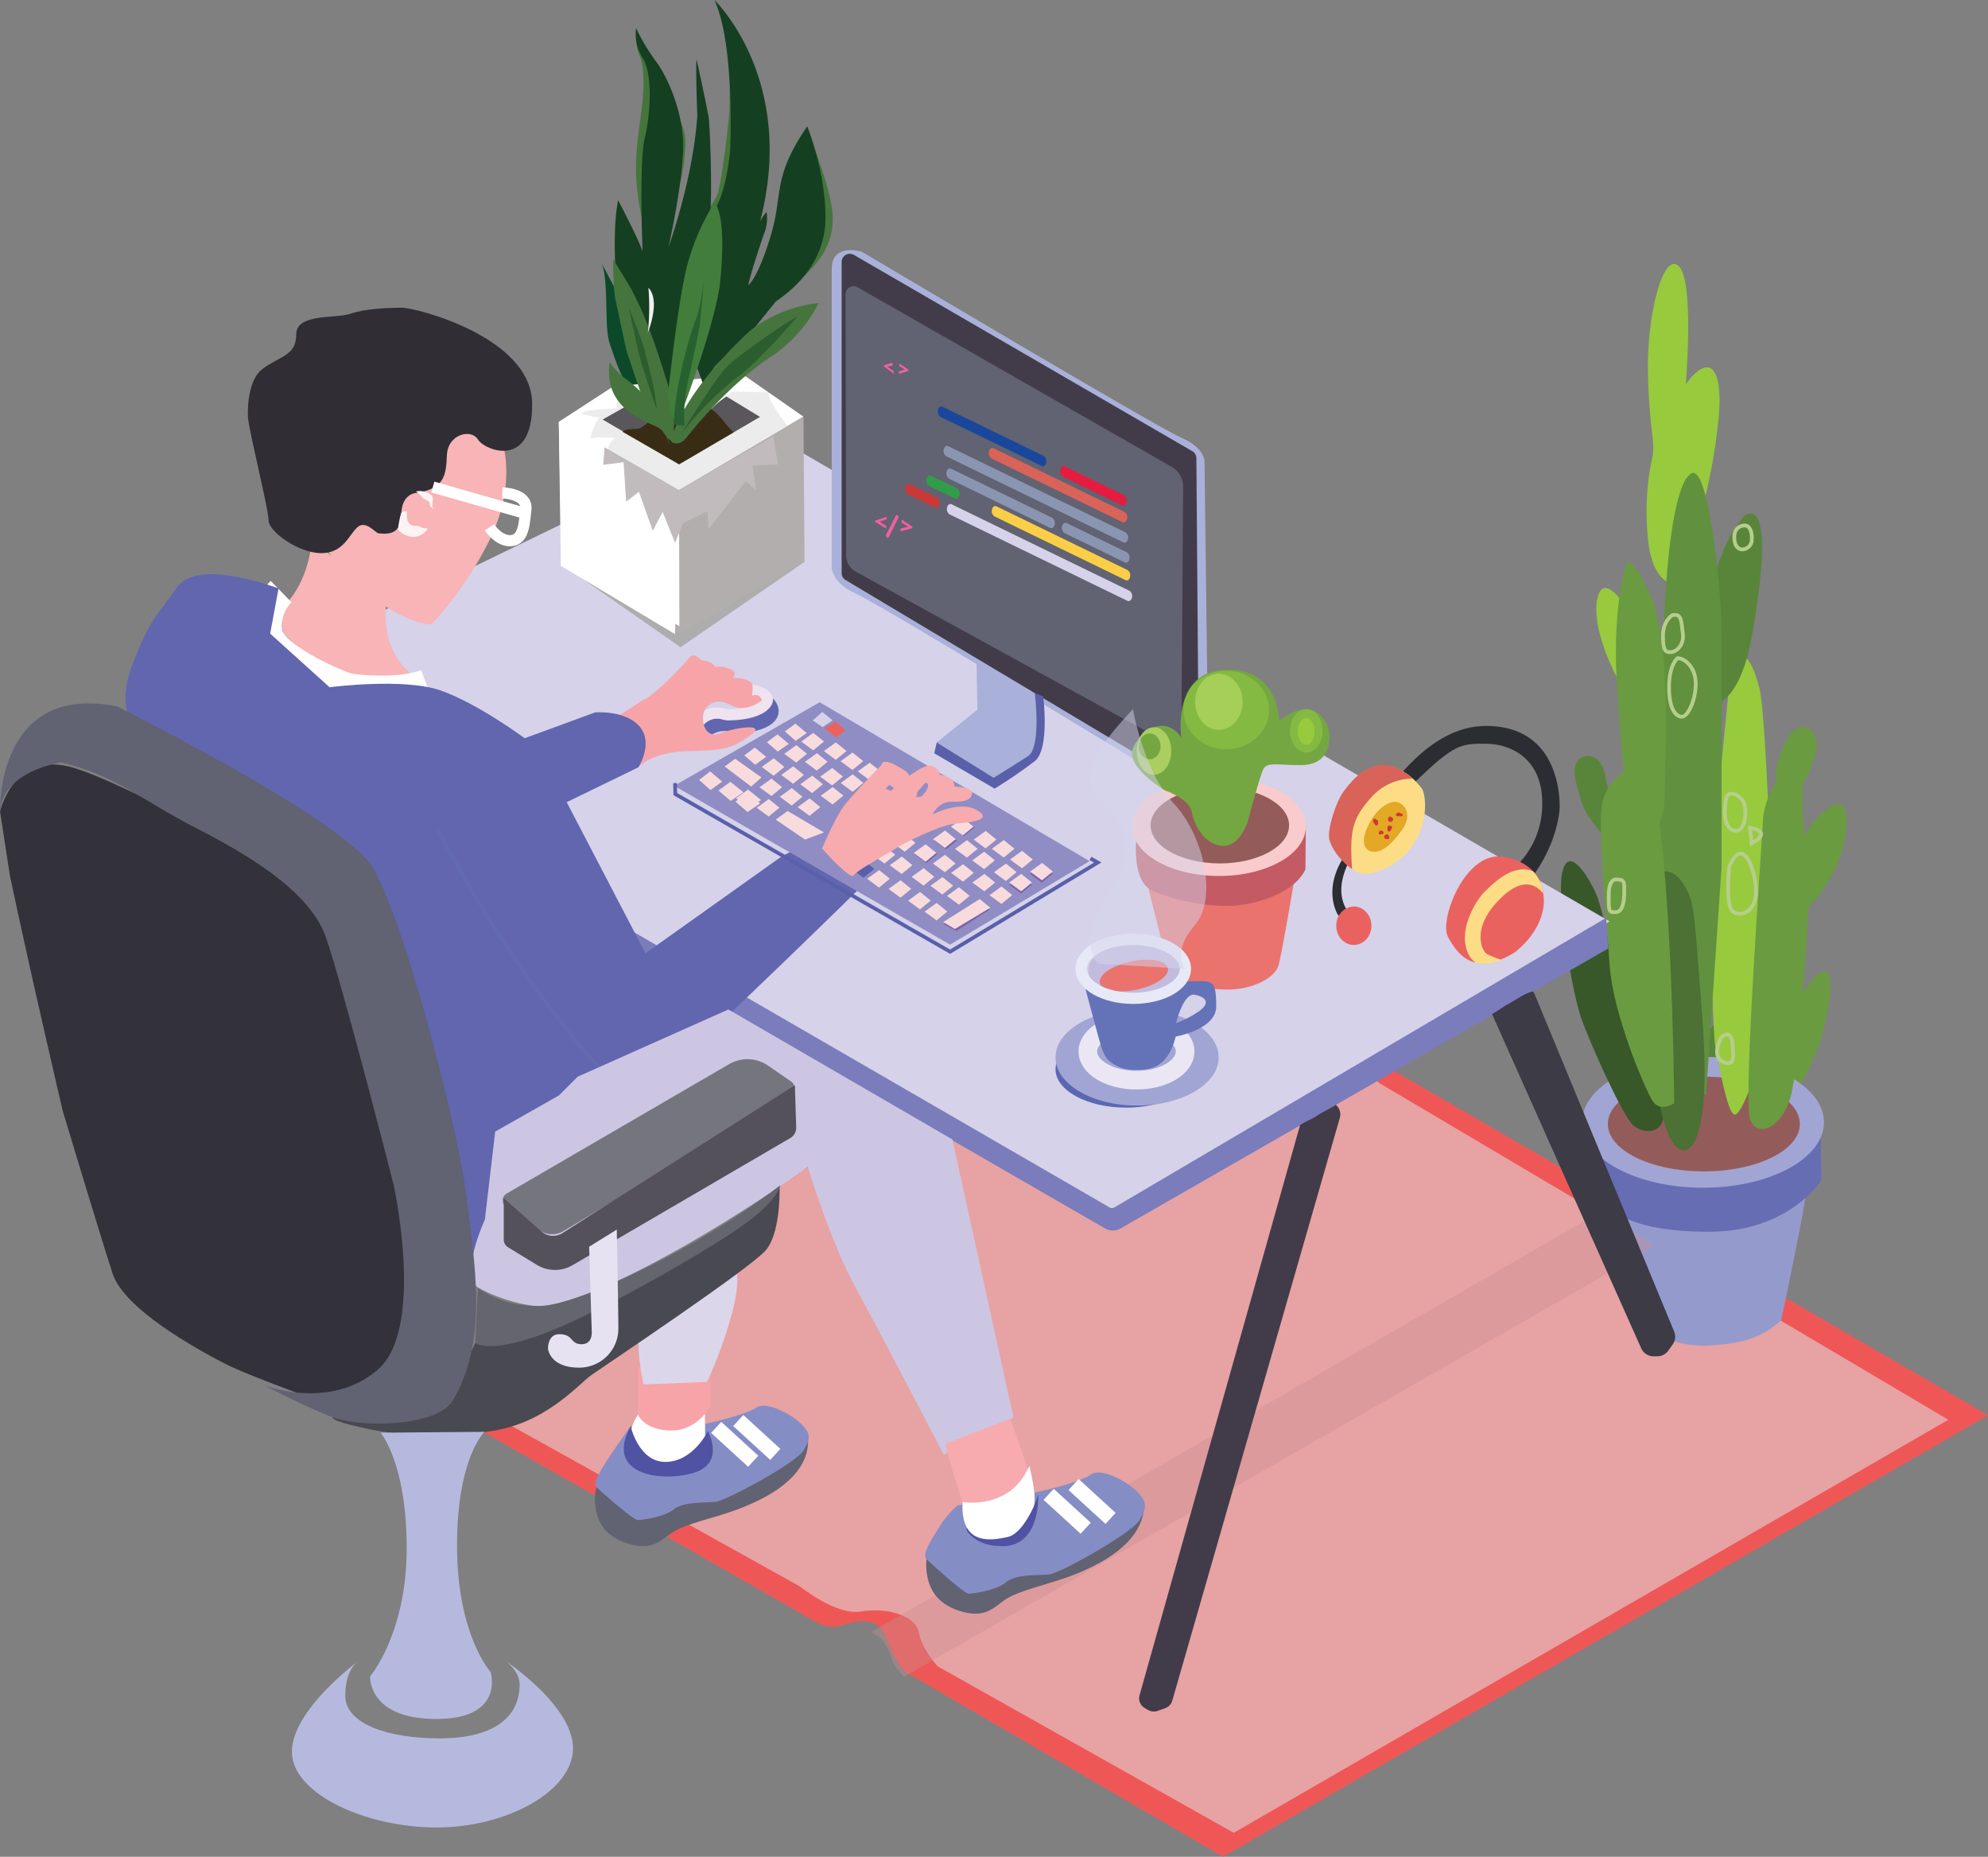 <svg id="Layer_1" data-name="Layer 1" xmlns="http://www.w3.org/2000/svg" viewBox="0 0 532.58 497.37"><rect x="0" y="0" width="532.58" height="497.37" fill="#808080" stroke="none"/><defs><style>.cls-1{fill:#59853b;}.cls-2{fill:#6a9b40;}.cls-3{fill:#ef5756;}.cls-4{fill:#e7a2a3;}.cls-5{fill:#959acd;}.cls-6{fill:#666db3;}.cls-7{fill:#a1a5d3;}.cls-8{fill:#935c5a;}.cls-9{fill:#97ca3d;}.cls-10{fill:#61913f;}.cls-11{fill:#395829;}.cls-12{fill:#4b7135;}.cls-13{fill:#d5d2ea;}.cls-14{fill:#7a7cbb;}.cls-15{fill:#a9b1da;}.cls-16{fill:#423c4a;}.cls-17{fill:#f8b4b6;}.cls-18{fill:#302e34;}.cls-19{fill:#fef3f4;}.cls-20,.cls-21,.cls-22,.cls-23,.cls-25,.cls-27,.cls-34,.cls-37,.cls-60,.cls-62,.cls-70,.cls-90{fill:none;stroke-miterlimit:10;}.cls-20,.cls-21{stroke:#fff;}.cls-20,.cls-23,.cls-62{stroke-width:3px;}.cls-21{stroke-width:8px;}.cls-22{stroke:#6166af;stroke-width:4px;}.cls-23{stroke:#efe3f0;}.cls-24{fill:#f7a4a8;}.cls-25{stroke:#c6c1e0;}.cls-26{fill:#6166af;}.cls-27{stroke:#626ab0;}.cls-28{fill:#ccc6e3;}.cls-29{fill:#616272;}.cls-30{fill:#858dc5;}.cls-31{fill:#fff;}.cls-32{fill:#dcd6ea;}.cls-33{fill:#5a5faa;}.cls-34{stroke:#959acc;}.cls-35{fill:#5052a3;}.cls-36{fill:#908dc4;}.cls-37{stroke:#5a5faa;}.cls-38{fill:#f8dbdd;}.cls-39{fill:#7d62ab;}.cls-40{fill:#f7abaf;}.cls-41{fill:#ea625f;}.cls-42{fill:#cb8e92;opacity:0.38;}.cls-43{fill:#19479b;}.cls-44{fill:#e71b40;}.cls-45{fill:#d96359;}.cls-46{fill:#8995b1;}.cls-47{fill:#face46;}.cls-48{fill:#ca3937;}.cls-49{fill:#309e48;}.cls-50{fill:#f0609e;}.cls-51{fill:#eb736d;}.cls-52{fill:#c45a63;}.cls-53{fill:#f9cbcc;}.cls-54{fill:#74a741;}.cls-55{fill:#84ba41;}.cls-56{fill:#aace61;}.cls-57{fill:#a5cf58;}.cls-58{fill:#c3bbdd;}.cls-59{fill:#5968b0;}.cls-60{stroke:#eae6f3;stroke-width:5px;}.cls-61{fill:#6473b7;}.cls-62{stroke:#e7eaf6;}.cls-63{fill:#d5d6ec;opacity:0.49;}.cls-64{fill:#494951;}.cls-65{fill:#33323a;}.cls-66{fill:#65656d;}.cls-67{fill:#b6b9de;}.cls-68{fill:#75757e;}.cls-69{fill:#54515a;}.cls-70{stroke:#d96359;}.cls-71{fill:#d14f4b;}.cls-72{fill:#2c2c33;}.cls-73{fill:#fcdd86;}.cls-74{fill:#e3a824;}.cls-75{fill:#e7e2f1;}.cls-76{fill:#0b492a;}.cls-77{fill:#adadad;}.cls-78{fill:#ececec;}.cls-79{fill:#b3aeae;}.cls-80{fill:#c1bbbd;}.cls-81{fill:#59575b;}.cls-82{fill:#392c15;}.cls-83{fill:#45753d;}.cls-84{fill:#153f21;}.cls-85{fill:#2c5d2e;}.cls-86{fill:#427d3b;}.cls-87{fill:#286131;}.cls-88{fill:#eff0ef;}.cls-89{fill:#3c3b46;}.cls-90{stroke:#b6ce8c;}</style></defs><title>person sitting on th table031128</title><path class="cls-1" d="M466.36,292.07s-2.53,13.6-.92,18.45,6.46,6.23,9,.23,4.15-18.45,2.53-22.84S470.29,281.69,466.36,292.07Z" transform="translate(-11.05 -11.05)"/><path class="cls-2" d="M489.66,283.76s-7.84,11.07-3.23,18.46,9.69-5.54,12-11.54S506.73,254.7,489.66,283.76Z" transform="translate(-11.05 -11.05)"/><path class="cls-1" d="M441.22,235.33s-5.07-4.85-6.45-9.46S432,217.34,433.61,215s6-2.31,7.38,3.23a160.8,160.8,0,0,1,2.54,15.91Z" transform="translate(-11.05 -11.05)"/><path class="cls-3" d="M383.68,297.39l160,92.77-205,118.26-83.07-48.36s-3.76-.88-6.85-9.67-11.49-3.52-14.58-3.52-7.29-2.86-12.59-5.94S140,394.33,140,394.33l77.84-52.53.89-13.78,123.72-69.17Z" transform="translate(-11.05 -11.05)"/><path class="cls-4" d="M533,391.36,341.57,502l-79.33-44.6s-4.17-4.4-5.06-9.1-8.93-6.74-15.48-5.57S225.33,436,225.33,436l-78-43.42,68.46-47,1.49-16.43,120-63.37,43.46,35.5Z" transform="translate(-11.05 -11.05)"/><path class="cls-5" d="M443.65,335.2,458,369.8a26.86,26.86,0,0,0,11.76,1.61c7.15-.46,12.92-1.61,18.45-6.69,0,0,6.46-30.21,6.69-34.6S443.65,335.2,443.65,335.2Z" transform="translate(-11.05 -11.05)"/><path class="cls-6" d="M437,315.36l6.69,19.84S447.57,341,469,341s30-13.83,30-13.83l-.23-13.61Z" transform="translate(-11.05 -11.05)"/><ellipse class="cls-7" cx="456.23" cy="300.63" rx="32.41" ry="17.53"/><ellipse class="cls-8" cx="456.46" cy="301.09" rx="25.72" ry="12.69"/><path class="cls-9" d="M474.09,196.81s-3.69,35.75-4.38,49.13.23,42.67.92,45.67,3,17.52,5.08,18,7.38-15,7.84-20.53,1.61-40.37,1.61-48-1.38-40.36-2.77-45.67S477.32,179.05,474.09,196.81Z" transform="translate(-11.05 -11.05)"/><path class="cls-1" d="M478.59,149.06s-6.69,6.23-9.46,21.91a88,88,0,0,0-.23,28.84s7.84,1.84,11.53-18.69S484.36,145.83,478.59,149.06Z" transform="translate(-11.05 -11.05)"/><path class="cls-9" d="M465.9,151.6a157.3,157.3,0,0,0,5.54-28.14c1.38-14.76-2.77-17.76-8.77-9.46,0,0,2.31-27.44-1.84-31.6s-8.54,12.69-8.3,27.91,2.07,19.15,1.15,23.3a69.37,69.37,0,0,0-1.15,21.68c.92,10.38,5.53,11.76,5.53,11.76Z" transform="translate(-11.05 -11.05)"/><path class="cls-10" d="M463.48,138.45S458.64,141,457,174.2s-1.38,70.35-1.38,70.35L457.71,266l6,33.91,4.38,4.61,4.16-61.12V180.2C472.25,169.59,468.56,132,463.48,138.45Z" transform="translate(-11.05 -11.05)"/><path class="cls-9" d="M448,175.67s-7.15-12.45-9-4.38,5.08,21,5.08,21Z" transform="translate(-11.05 -11.05)"/><path class="cls-2" d="M446.64,162.67s-3.92,11.07-2.3,33.91,2.3,28.83,4.61,31.83,7.84,8.3,8.07-4.62,1.62-42-4.15-54S446.64,162.67,446.64,162.67Z" transform="translate(-11.05 -11.05)"/><path class="cls-11" d="M443.88,274.08s-3-18.69-5.31-23.76-7.38-12.92-9-5.54,2.76,32.52,5.07,39,11.07,26.3,14.07,28.83,10.38,2.54,7.38-7.61S444.8,278.46,443.88,274.08Z" transform="translate(-11.05 -11.05)"/><path class="cls-12" d="M452.87,249.4s-.92,33.9,0,40.13,2.77,23.76,6.92,28.37,9.69-2.08,7.38-33.21-2.3-31.6-4.61-36S455,241.55,452.87,249.4Z" transform="translate(-11.05 -11.05)"/><path class="cls-2" d="M452.18,215s-12,2.54-12.23,14.3,1.39,26.75,2.31,40.13,9.23,32.52,11.3,36.21,6,.93,6,.93S459.1,233.25,452.18,215Z" transform="translate(-11.05 -11.05)"/><path class="cls-2" d="M491.16,207s-5.31,7.61-4.15,13.14c0,0-3.46,5.31-3.69,10.84s-5.31,74.73-3.46,79.81,8.3,2.77,10.84-5.77,4.84-51,4.84-51,9.23-8.54,10.15-21.68-9.92-.69-10.84,2.07-.92-13.14-.92-13.14,5.07-8.31,3.46-12.69S492.08,206,491.16,207Z" transform="translate(-11.05 -11.05)"/><path class="cls-13" d="M220.5,129.16l221.77,128.7L311.47,335a3.38,3.38,0,0,1-3.42,0L163.41,250.94,76.92,192.47,216,125Z" transform="translate(-11.05 -11.05)"/><path class="cls-14" d="M204.69,281l102.39,59.1a4.21,4.21,0,0,0,4.19,0l130.65-75-.58-8.19L309.55,334.5a1.19,1.19,0,0,1-1.21,0L175.63,257.7l-3.58,6.46Z" transform="translate(-11.05 -11.05)"/><path class="cls-15" d="M241.94,78.48s-8.07-2.53-8.07,4.62v80.26s.46,4.15,6.46,6.69,94.56,56.51,94.56,56.51l-1.15-91.8s.23-3.69-6.23-6.46S241.94,78.48,241.94,78.48Z" transform="translate(-11.05 -11.05)"/><path class="cls-16" d="M328.89,221l-91.3-54.57a2.19,2.19,0,0,1-1.07-1.88V81.22a2.19,2.19,0,0,1,3.29-1.89l90.66,52.58a2.21,2.21,0,0,1,1.09,1.88l.65,85.27A2.2,2.2,0,0,1,328.89,221Z" transform="translate(-11.05 -11.05)"/><path class="cls-15" d="M338.81,218.56h-.92a1.48,1.48,0,0,0-.77.18,1.83,1.83,0,0,0-1.06,1,1.58,1.58,0,0,0-.17.77l.07.54a2,2,0,0,0,.52.88l.4.31a2,2,0,0,0,1,.27h.92a1.43,1.43,0,0,0,.77-.17,1.53,1.53,0,0,0,.65-.41,1.56,1.56,0,0,0,.41-.64,1.49,1.49,0,0,0,.17-.78l-.07-.53a1.91,1.91,0,0,0-.51-.88l-.41-.31a2.07,2.07,0,0,0-1-.28Z" transform="translate(-11.05 -11.05)"/><path class="cls-17" d="M94.55,156.21s-.69,10.38-7.15,16.84c0,0-1.84,6.23,0,8.07s15,15.46,33.45,10.15c0,0-8.77-6.46-6-21Z" transform="translate(-11.05 -11.05)"/><path class="cls-17" d="M146,131s3,10.38-3.46,24a96.25,96.25,0,0,1-15.91,23.3s-12.23.23-28.14-20.07l15.91-29.52,21.91-5.3Z" transform="translate(-11.05 -11.05)"/><path class="cls-18" d="M77.49,123s-.7-9.69,3.92-13.15,9-3.46,9-9.22,10.61-4.16,14.53-5.54,10.15-1.61,13.84-1.61,34.6,7.84,34.83,25.6-12.68,12.68-14.53,9.69-8.07-1.39-8.3,4.15-.69,9-8.08,10.15c0,0-4.15,0-4.15,6s-5.07,4.85-6,4.85-3.46-3.69-5.77-1.62-3.69,6.92-9.69,6.92S83,153.45,83,150.45,78,127.61,77.49,123Z" transform="translate(-11.05 -11.05)"/><path class="cls-19" d="M126.22,146a3.57,3.57,0,0,0,0,.46c.11.41.58.58,1,.69.09.13-.14.26-.26.17a.51.51,0,0,1-.1-.42l.13-1.67a2.14,2.14,0,0,0-.17-1.28,1.84,1.84,0,0,0-.53-.51,4.89,4.89,0,0,0-3.8-.75,8.87,8.87,0,0,1,1.76,1.7C124.82,144.9,126.07,145.16,126.22,146Z" transform="translate(-11.05 -11.05)"/><path class="cls-19" d="M120.19,150.31a2.12,2.12,0,0,0,1.62,1.59c.35,0,.7,0,1,0a11.77,11.77,0,0,1,1.59.6,4.09,4.09,0,0,0,1.21.06,1.33,1.33,0,0,1-.31.6,4.62,4.62,0,0,1-3.84,1.71,6,6,0,0,1-3.35-1.5,1.18,1.18,0,0,1-.39-.47,1.23,1.23,0,0,1,0-.54,28.54,28.54,0,0,1,.71-3.57,1,1,0,0,1,.34-.61,2.85,2.85,0,0,1,1.3-.16A9.6,9.6,0,0,0,120.19,150.31Z" transform="translate(-11.05 -11.05)"/><line class="cls-20" x1="115.96" y1="130.46" x2="140.18" y2="137.38"/><path class="cls-20" d="M145.62,143.07s6.74.17,6.31,4.32-.61,8.13-3.89,8.48-5.88-3.55-5.88-3.55" transform="translate(-11.05 -11.05)"/><path class="cls-21" d="M86.37,169.53a12.63,12.63,0,0,0-3.64,11.07c1.21,6.75,19.21,14.19,21.45,14.71s13.84,1.73,21.11-1" transform="translate(-11.05 -11.05)"/><path class="cls-22" d="M216.4,199.27s4,3.2-2.26,5.29-8.92-1.85-14.64,2.34" transform="translate(-11.05 -11.05)"/><path class="cls-23" d="M210.82,195.57s7.91,1,5.27,4.08c-2.05,2.42-7.27,2.82-9.51,2.87a5,5,0,0,1-1.59-.18,6.25,6.25,0,0,0-7.22,2.83" transform="translate(-11.05 -11.05)"/><path class="cls-24" d="M182,216.59s3.63-4.1,13.09-4.33,11.65-.46,16.84-4.15-4.62-2-7.73-.69-4.84-.93-4.84-4.15,3.46-5.66,7.49-3.35,8.31-1.27,8.31-1.27-.35-2-2.66-1.27c0,0,.46-2.3,0-3.22s-3.8-1.85-5.3-1.39c0,0,2-1.61-.92-2.65s-3.58-.23-3.58-.23,0-1.5-3.81-2c0,0-1.84-2.19-3-.81s-8.31,9.11-11.65,11-8.65,5.53-8.65,5.53Z" transform="translate(-11.05 -11.05)"/><path class="cls-25" d="M227.41,323.67l15.45-10.15s2.77,1.61,3,7.84,7.15,31.83,9.23,34.83" transform="translate(-11.05 -11.05)"/><path class="cls-26" d="M85.67,168.67s-21.62-8.31-27.15-.35-6.92,7.79-11.94,20.59,1.56,18.85,1.56,18.85l59,35.47,16.08,60.37,5.19,50,11.59-5s12.11.34,16.26-.87S176,337.5,176,337.5s.18-36.15-1-36.84,3.8,6.4,15.39-3.29,51.73-49.13,51.73-49.13,1.73-5.53-3.46-10.72-18.69,3.28-18.69,3.28l-36,25.61-21.1-40.48,19.2-9.34s4.15-6.4.35-10.9-11.94-3.81-11.94-3.81l-18.86,6.92S139,199.46,129.09,196s-29.75-.86-29.75-.86L83.43,180.78Z" transform="translate(-11.05 -11.05)"/><path class="cls-27" d="M174.94,300.66S150.83,276.61,128.23,233" transform="translate(-11.05 -11.05)"/><path class="cls-28" d="M165.83,299.45l40.36-18,60,34.82,16.38,74.51-18.69,9.91s-17.07-32.75-23.75-45-12.69-32.06-12.69-32.06-37.37,27.21-66.2,36.67c-5.53,2.31-17.07-1.38-22.14-4.38s1.85-18.22,1.85-18.22l2.76-23.53,17.07-9.69Z" transform="translate(-11.05 -11.05)"/><path class="cls-29" d="M172.28,407.51s-2.07.8-1.84,5.76,2.42,9.23,8.65,11.19,8.53-.35,11.53-2.54,8.42-3.46,13.61-5.07,23.53-7.5,23.3-20Z" transform="translate(-11.05 -11.05)"/><path class="cls-30" d="M180,393.09s-3.34,4.61-6,8.65-4.15,6.69-3.11,7.73,9.8,8.76,11,8.76,7.15-.8,9.68-2.88,8.42-1.73,11.19-2,21.45-10.38,23.53-13.72,1.84-4.73-.58-7.16-9.23-6.22-12-4.38-11.42,3.92-14.42,4.5S180,393.09,180,393.09Z" transform="translate(-11.05 -11.05)"/><path class="cls-31" d="M183,388.82s-3.23,2.77-3.23,8.54,10.61,6.8,10.61,6.8,9.57-1.38,9.57-7.72-.11-9.23-.11-9.23Z" transform="translate(-11.05 -11.05)"/><path class="cls-24" d="M182.09,377,182,390.09s1.73,4.15,8.88,4.15,10.5-6.57,10.5-6.57V377.29Z" transform="translate(-11.05 -11.05)"/><path class="cls-32" d="M207.8,349.38s2.31,3.35-1,14.65a111,111,0,0,1-6.35,17.18l-16.95.69a51.69,51.69,0,0,1-1.15-17.18C183.24,354.92,207.8,349.38,207.8,349.38Z" transform="translate(-11.05 -11.05)"/><path class="cls-33" d="M290.51,197.58s1.84,14.06-2.24,17.35a125.5,125.5,0,0,1-10.77,7.36l-16.16-9.46.66-2.89,13.4-9.07L274,191.15Z" transform="translate(-11.05 -11.05)"/><path class="cls-15" d="M288.27,196.8s1.84,14.45-1.83,16.81-9.2,5.79-9.2,5.79L262,209.94l10.9-8.81-.26-13.4Z" transform="translate(-11.05 -11.05)"/><path class="cls-34" d="M327,285" transform="translate(-11.05 -11.05)"/><path class="cls-35" d="M180,393.09s2.15,9.73,9.5,9.56,11.19-8.27,11.19-8.27,5,8.94-4.35,11.36S173.1,405.57,180,393.09Z" transform="translate(-11.05 -11.05)"/><rect class="cls-31" x="201.17" y="395.93" width="13.44" height="4.01" transform="translate(312.09 -47.03) rotate(42.46)"/><rect class="cls-31" x="207.09" y="394.09" width="13.44" height="4.01" transform="translate(312.4 -51.51) rotate(42.46)"/><polygon class="cls-36" points="219.59 188.11 291.89 230.67 254.53 253.04 180.6 210.49 219.59 188.11"/><polyline class="cls-37" points="180.84 209.75 180.92 212.72 254.53 254.93 294.08 231.04 292.13 229.93"/><polygon class="cls-38" points="213.07 193.84 213.19 193.95 216.12 196.35 213.15 198.44 210.26 195.93 213.07 193.84"/><polygon class="cls-38" points="208.27 196.73 208.39 196.83 211.31 199.24 208.34 201.32 205.45 198.81 208.27 196.73"/><polygon class="cls-38" points="202.21 200.25 202.33 200.35 205.26 202.75 202.29 204.84 199.4 202.33 202.21 200.25"/><polygon class="cls-38" points="190.25 206.64 190.38 206.75 193.46 209.37 190.34 211.64 187.29 208.91 190.25 206.64"/><polygon class="cls-33" points="200.19 212.4 200.33 212.51 203.67 215.21 200.28 217.53 196.97 214.73 200.19 212.4"/><polygon class="cls-38" points="200.19 212.4 200.33 212.51 203.67 215.21 200.28 217.53 196.97 214.73 200.19 212.4"/><polygon class="cls-38" points="200.41 211.49 200.54 211.61 203.89 214.3 200.49 216.63 197.19 213.82 200.41 211.49"/><polygon class="cls-38" points="205.95 214.05 206.09 214.16 208.8 216.35 205.92 218.72 202.73 216.38 205.95 214.05"/><polygon class="cls-38" points="206.68 208.55 206.82 208.66 209.54 210.86 206.65 213.22 203.47 210.88 206.68 208.55"/><polygon class="cls-38" points="207.27 203.12 207.41 203.23 210.13 205.43 207.25 207.79 204.06 205.45 207.27 203.12"/><polygon class="cls-38" points="212.5 205.27 212.64 205.38 215.36 207.57 212.48 209.94 209.29 207.59 212.5 205.27"/><polygon class="cls-38" points="217.59 207.76 217.73 207.87 220.45 210.07 217.57 212.43 214.38 210.09 217.59 207.76"/><polygon class="cls-38" points="223.07 210.82 223.21 210.93 225.93 213.12 223.04 215.49 219.86 213.15 223.07 210.82"/><polygon class="cls-38" points="232.99 204.3 233.13 204.41 235.85 206.61 232.96 208.97 229.77 206.63 232.99 204.3"/><polygon class="cls-33" points="231.38 230.45 231.51 230.56 234.23 232.76 231.35 235.12 228.16 232.78 231.38 230.45"/><polygon class="cls-38" points="235.53 233.07 235.67 233.19 238.38 235.38 235.5 237.75 232.31 235.4 235.53 233.07"/><polygon class="cls-38" points="241.26 235.78 241.4 235.9 244.12 238.09 241.24 240.46 238.05 238.11 241.26 235.78"/><polygon class="cls-38" points="250.92 241.87 251.06 241.98 253.78 244.18 250.9 246.54 247.71 244.2 250.92 241.87"/><polygon class="cls-38" points="246.48 238.93 246.62 239.04 249.34 241.23 246.46 243.6 243.27 241.26 246.48 238.93"/><polygon class="cls-38" points="252.48 234.95 252.62 235.06 255.34 237.25 252.45 239.62 249.26 237.28 252.48 234.95"/><polygon class="cls-38" points="247.43 232.56 247.57 232.67 250.29 234.86 247.41 237.23 244.22 234.88 247.43 232.56"/><polygon class="cls-38" points="259.05 225.06 259.19 225.17 261.91 227.37 259.03 229.73 255.84 227.39 259.05 225.06"/><polygon class="cls-38" points="253.14 228.98 253.28 229.09 256 231.29 253.12 233.65 249.93 231.31 253.14 228.98"/><polygon class="cls-38" points="258.01 231.49 258.15 231.6 260.87 233.79 257.99 236.16 254.8 233.82 258.01 231.49"/><polygon class="cls-38" points="269.49 231.32 269.63 231.43 272.35 233.62 269.46 235.99 266.27 233.65 269.49 231.32"/><polygon class="cls-38" points="263.72 234.08 263.86 234.2 266.58 236.39 263.7 238.75 260.51 236.41 263.72 234.08"/><polygon class="cls-38" points="263.67 228.14 263.81 228.26 266.52 230.45 263.64 232.81 260.45 230.47 263.67 228.14"/><polygon class="cls-38" points="273.81 227.91 273.95 228.03 276.67 230.22 273.79 232.58 270.6 230.24 273.81 227.91"/><polygon class="cls-38" points="268.91 225.03 269.05 225.14 271.77 227.34 268.89 229.7 265.7 227.36 268.91 225.03"/><polygon class="cls-38" points="264.07 222.58 264.21 222.69 266.93 224.89 264.04 227.25 260.85 224.91 264.07 222.58"/><polygon class="cls-38" points="241.58 229.44 241.72 229.55 244.44 231.75 241.55 234.11 238.37 231.77 241.58 229.44"/><polygon class="cls-38" points="256.92 237.66 257.06 237.77 259.78 239.97 256.89 242.33 253.7 239.99 256.92 237.66"/><polygon class="cls-38" points="228.43 207.41 228.57 207.53 231.29 209.72 228.41 212.09 225.22 209.74 228.43 207.41"/><polygon class="cls-38" points="216.9 213.87 217.04 213.99 219.76 216.18 216.88 218.54 213.69 216.2 216.9 213.87"/><polygon class="cls-38" points="212.12 211.1 212.25 211.22 214.97 213.41 212.09 215.78 208.9 213.43 212.12 211.1"/><polygon class="cls-38" points="218.85 201.75 218.99 201.86 221.7 204.06 218.82 206.42 215.63 204.08 218.85 201.75"/><polygon class="cls-38" points="222.96 205.71 223.09 205.82 225.81 208.02 222.93 210.38 219.74 208.04 222.96 205.71"/><polygon class="cls-38" points="213.33 199.6 213.47 199.71 216.18 201.91 213.3 204.27 210.11 201.93 213.33 199.6"/><polygon class="cls-38" points="217.88 196.31 218.02 196.43 220.74 198.62 217.85 200.99 214.67 198.64 217.88 196.31"/><polygon class="cls-38" points="223.92 198.87 224.06 198.98 226.78 201.17 223.9 203.54 220.71 201.19 223.92 198.87"/><polygon class="cls-38" points="228.39 201.58 228.53 201.69 231.25 203.88 228.36 206.25 225.18 203.91 228.39 201.58"/><polygon class="cls-39" points="273.58 234.68 273.72 234.8 276.44 236.99 273.56 239.35 270.37 237.01 273.58 234.68"/><polygon class="cls-39" points="253.5 222.86 253.63 222.97 256.35 225.16 253.47 227.53 250.28 225.19 253.5 222.86"/><polygon class="cls-39" points="258.21 219.35 258.35 219.47 261.07 221.66 258.18 224.02 254.99 221.68 258.21 219.35"/><polygon class="cls-39" points="248.2 226.53 248.34 226.64 251.05 228.84 248.17 231.2 244.98 228.86 248.2 226.53"/><polygon class="cls-39" points="262.58 241.58 262.72 241.69 265.14 243.66 256.17 249.39 252.75 247.49 262.58 241.58"/><polygon class="cls-38" points="211.02 217.22 211.16 217.33 220.74 222.98 215.66 224.89 207.81 219.55 211.02 217.22"/><polygon class="cls-38" points="195.68 209.42 195.82 209.53 199.16 212.22 195.77 214.55 192.46 211.75 195.68 209.42"/><polygon class="cls-39" points="279.12 231.77 279.26 231.88 281.98 234.08 279.09 236.44 275.9 234.1 279.12 231.77"/><polygon class="cls-38" points="196.95 203.24 197.07 203.34 204 208.26 201.23 210.69 194.13 205.32 196.95 203.24"/><polygon class="cls-38" points="242.39 223.47 242.53 223.59 245.25 225.78 242.36 228.14 239.17 225.8 242.39 223.47"/><polygon class="cls-38" points="279.18 231.14 279.32 231.25 282.03 233.45 279.15 235.81 275.96 233.47 279.18 231.14"/><polygon class="cls-38" points="273.58 234.08 273.72 234.2 276.44 236.39 273.56 238.75 270.37 236.41 273.58 234.08"/><polygon class="cls-38" points="268.31 237.46 268.45 237.57 271.16 239.76 268.28 242.13 265.09 239.79 268.31 237.46"/><polygon class="cls-38" points="262.45 240.83 262.59 240.94 265.31 243.14 255.8 248.84 252.68 247 262.45 240.83"/><polygon class="cls-38" points="257.96 219.12 258.1 219.23 260.81 221.43 257.93 223.79 254.74 221.45 257.96 219.12"/><polygon class="cls-38" points="236.97 226.65 237.11 226.76 239.82 228.95 236.94 231.32 233.75 228.97 236.97 226.65"/><polygon class="cls-38" points="253.17 222.47 253.31 222.58 256.03 224.77 253.15 227.13 249.96 224.79 253.17 222.47"/><polygon class="cls-38" points="247.98 226.16 248.12 226.27 250.84 228.46 247.96 230.83 244.77 228.48 247.98 226.16"/><path class="cls-40" d="M272.62,228c-4.56-2.6-11.82,1.26-11.82,1.26s1.67-3.51,5.24-3.46,5-.4,5.42-2.13c.41-1.51-3.73-1.88-4.77-2,.21-2.62-3.88-3.07-3.88-3.07a2.09,2.09,0,0,0-1.21-1.84c-2.42-2.25-6.92,2.77-7.09,1.9s-2.25-1.9-2.25-1.9c-5-3.11-5-.87-5-.87s-7.27,7.44-9.86,10.73-6.06,11.59-6.06,11.59l-.23-.06s7.78,8.77,8.65,7.38,10-6.34,11.53-7.38,11.71-6.23,16-6.51S277.17,230.54,272.62,228Zm-22.84-5.08-1.5-.63,1-1,1.27.81Zm9.86-1-.46,1s-.92,1.09-1.09,1.32-1.56.35-1.56.35l.29-1.44,2-2.31C259.93,220.45,259.64,221.89,259.64,221.89Z" transform="translate(-11.05 -11.05)"/><path class="cls-29" d="M240.8,88l84.09,48.07a6.2,6.2,0,0,1,3.12,5.41l-.5,70.6-87.2-47.89a5,5,0,0,1-2.59-4.36l-.15-69.95A2.16,2.16,0,0,1,240.8,88Z" transform="translate(-11.05 -11.05)"/><path class="cls-13" d="M228.74,204c.26-.09,2.59-2.25,2.59-2.25L234.1,204l-2.68,1.82Z" transform="translate(-11.05 -11.05)"/><polyline class="cls-41" points="220.71 194.99 224 197.58 226.5 195.59 223.82 193.26 221.06 194.99"/><path class="cls-42" d="M244.38,448.3s3.63,1,5.36,6.49a11,11,0,0,0,3.55,5.36L454.56,344.77l-14.79-9.08Z" transform="translate(-11.05 -11.05)"/><path class="cls-43" d="M290.13,135.87,263,122.7a1.7,1.7,0,0,1-.68-1.81h0c.14-.75.69-1.15,1.22-.89l27.08,13.16a1.74,1.74,0,0,1,.69,1.82h0C291.2,135.72,290.65,136.13,290.13,135.87Z" transform="translate(-11.05 -11.05)"/><path class="cls-44" d="M311.63,146.4l-15.85-7.7a1.73,1.73,0,0,1-.69-1.82h0c.15-.74.7-1.14,1.22-.89l15.85,7.71a1.72,1.72,0,0,1,.69,1.81h0C312.7,146.26,312.15,146.66,311.63,146.4Z" transform="translate(-11.05 -11.05)"/><path class="cls-45" d="M311.76,150.92l-35.11-17.07A1.71,1.71,0,0,1,276,132h0c.14-.74.69-1.14,1.22-.89l35.11,17.07A1.71,1.71,0,0,1,313,150h0C312.84,150.77,312.29,151.17,311.76,150.92Z" transform="translate(-11.05 -11.05)"/><path class="cls-46" d="M312,156.34l-47.45-23.06a1.72,1.72,0,0,1-.68-1.82h0c.14-.74.69-1.15,1.22-.89l47.45,23.07a1.7,1.7,0,0,1,.68,1.81h0C313.08,156.2,312.53,156.6,312,156.34Z" transform="translate(-11.05 -11.05)"/><path class="cls-46" d="M292.4,152.46l-27.09-13.17a1.72,1.72,0,0,1-.69-1.81h0c.15-.75.7-1.15,1.22-.89l27.09,13.16a1.72,1.72,0,0,1,.68,1.82h0C293.47,152.32,292.92,152.72,292.4,152.46Z" transform="translate(-11.05 -11.05)"/><path class="cls-46" d="M312.4,161.71l-16.15-7.85a1.73,1.73,0,0,1-.69-1.82h0c.15-.74.7-1.14,1.22-.89L312.93,159a1.69,1.69,0,0,1,.69,1.81h0C313.47,161.57,312.92,162,312.4,161.71Z" transform="translate(-11.05 -11.05)"/><path class="cls-47" d="M312.59,166.45l-35.12-17.07a1.7,1.7,0,0,1-.68-1.81h0c.14-.75.69-1.15,1.22-.89l35.11,17.07a1.7,1.7,0,0,1,.68,1.81h0C313.66,166.31,313.11,166.71,312.59,166.45Z" transform="translate(-11.05 -11.05)"/><path class="cls-48" d="M261.53,147l-7.28-3.54a1.7,1.7,0,0,1-.68-1.81h0c.14-.75.69-1.15,1.22-.89l7.27,3.53a1.74,1.74,0,0,1,.69,1.82h0C262.6,146.83,262.05,147.23,261.53,147Z" transform="translate(-11.05 -11.05)"/><path class="cls-13" d="M313.09,172l-47.65-23.16a1.71,1.71,0,0,1-.68-1.82h0c.14-.74.69-1.14,1.22-.89l47.65,23.17a1.7,1.7,0,0,1,.68,1.81h0C314.17,171.81,313.62,172.21,313.09,172Z" transform="translate(-11.05 -11.05)"/><path class="cls-49" d="M266.85,144.55l-6.92-3.36a1.74,1.74,0,0,1-.69-1.82h0c.15-.74.7-1.14,1.22-.89l6.92,3.37a1.69,1.69,0,0,1,.69,1.81h0C267.93,144.41,267.38,144.81,266.85,144.55Z" transform="translate(-11.05 -11.05)"/><polygon class="cls-50" points="241.59 139.18 241.54 140.01 243.28 141.08 241.33 141.56 241.23 142.37 244.39 141.48 244.41 141.07 241.59 139.18"/><polygon class="cls-50" points="240.92 97.33 240.93 98.07 242.41 99 240.84 99.45 240.8 100.17 243.35 99.35 243.34 98.98 240.92 97.33"/><polygon class="cls-50" points="239.09 97.14 239.16 97.91 237.76 98.24 239.38 99.37 239.49 100.14 236.85 98.19 236.82 97.82 239.09 97.14"/><polygon class="cls-50" points="237.6 138.39 237.51 139.14 235.63 139.74 237.41 140.86 237.38 141.57 234.44 139.81 234.48 139.45 237.6 138.39"/><path class="cls-50" d="M251.75,149.73,249.1,155a.25.25,0,0,1-.4.05l-.19-.18a.43.43,0,0,1-.11-.5l2.65-5.24a.23.23,0,0,1,.39-.06l.19.18A.46.46,0,0,1,251.75,149.73Z" transform="translate(-11.05 -11.05)"/><path class="cls-29" d="M261.09,424.9s-2.13.84-1.89,6,2.48,9.6,8.84,11.64,8.72-.36,11.78-2.64,8.61-3.6,13.91-5.28,24-7.8,23.81-20.77Z" transform="translate(-11.05 -11.05)"/><path class="cls-30" d="M267.57,414.31a26,26,0,0,0-5.11,6.14c-2.73,4.28-4.28,7.1-3.21,8.2s10.1,9.3,11.29,9.3,7.37-.85,10-3.06,8.68-1.83,11.53-2.08,22.11-11,24.25-14.56,1.9-5-.59-7.59-9.51-6.61-12.37-4.65-11.76,4.16-14.86,4.77S267.57,414.31,267.57,414.31Z" transform="translate(-11.05 -11.05)"/><rect class="cls-31" x="290.24" y="413.86" width="13.44" height="4.01" transform="translate(347.55 -102.45) rotate(42.46)"/><rect class="cls-31" x="296.91" y="411.24" width="13.44" height="4.01" transform="translate(347.53 -107.65) rotate(42.46)"/><path class="cls-35" d="M289.22,411.31s-3.57,11.54-10,11.54c-5.85,0-6.31-.57-8-1.79l-.56-.41c-2.19-1.49.69,4.5,8.07,4.5C278.73,425.15,289.22,427.11,289.22,411.31Z" transform="translate(-11.05 -11.05)"/><path class="cls-40" d="M264.29,397.79l17.38-6.66s4.76,12.2,4.93,15l-8.13,9.17-9.17-.52S265.5,403.24,264.29,397.79Z" transform="translate(-11.05 -11.05)"/><path class="cls-31" d="M268.93,413.39s12.8,2.31,17.87-9.69c0,0,2.23,8.64,1.14,11s-3.73,7.46-7.11,8.11S268.23,425.71,268.93,413.39Z" transform="translate(-11.05 -11.05)"/><path class="cls-51" d="M316.59,240.57l8.53,34s9.93,1.68,15.52,1.54,12-2.8,13-6.71,4.76-26.15,4.76-26.15Z" transform="translate(-11.05 -11.05)"/><path class="cls-52" d="M315.61,234.28s-1.82,12.73,4.19,15.38a53.92,53.92,0,0,0,20.14,4.06c6.15,0,17.62-2.94,20.83-9.79l.11-11.47Z" transform="translate(-11.05 -11.05)"/><ellipse class="cls-53" cx="326.57" cy="221.42" rx="23.26" ry="13.23"/><ellipse class="cls-8" cx="326.79" cy="221.08" rx="18.55" ry="10.2"/><path class="cls-54" d="M323.13,222.76s-11.07-6.46-8.42-11.65,8.77-8.31,12.8-2.54c0,0-2.65-17.64,11.88-18.11s14.3,13.73,14.3,13.73S357.27,201,361,201s6.22,3.92,6.22,7.38S365.8,216,359.46,216s-9-.92-10,1.15-4.15,14-4.15,14-2.19,7-7,6.46-7.38-5.65-8-9.11S323.13,222.76,323.13,222.76Z" transform="translate(-11.05 -11.05)"/><ellipse class="cls-55" cx="328.52" cy="190.19" rx="11.46" ry="10.51"/><ellipse class="cls-56" cx="309.15" cy="201.17" rx="4.63" ry="6.36"/><ellipse class="cls-55" cx="349.97" cy="195.77" rx="4.37" ry="5.8"/><ellipse class="cls-54" cx="307.98" cy="199.92" rx="2.94" ry="3.46"/><ellipse class="cls-57" cx="326.53" cy="187.98" rx="6.36" ry="7.52"/><ellipse class="cls-9" cx="349.93" cy="195.9" rx="2.25" ry="3.59"/><ellipse class="cls-58" cx="303.87" cy="259.8" rx="12.31" ry="7.06"/><ellipse class="cls-51" cx="313.58" cy="272.67" rx="9.3" ry="3.85" transform="matrix(0.98, -0.21, 0.21, 0.98, -60.81, 59.95)"/><ellipse class="cls-59" cx="301.69" cy="286.42" rx="18.92" ry="10.28"/><ellipse class="cls-7" cx="304.63" cy="283.24" rx="21.86" ry="12.91"/><ellipse class="cls-60" cx="304.46" cy="281.65" rx="13.03" ry="7.69"/><path class="cls-61" d="M329.55,273.9a16.15,16.15,0,0,0-2.15.16,4.17,4.17,0,0,1-1.79,1.93c-.81.36-1.51.89-2.28,1.32a17.37,17.37,0,0,1-3.38,1.24,4.25,4.25,0,0,1-3.91-.76c-.87.41-1.39.68-1.39.68l-13.43-5.25s.58,2.78,2.6,10.09,2.52,10,4.12,11.69a10.2,10.2,0,0,0,7.15,2.61c2.69,0,8.58.51,10.93-8.91,0,0,10.85-1.85,10.85-8.08C336.87,273,335.69,273.9,329.55,273.9Zm2.61,8.07a24.2,24.2,0,0,1-6.05,3.11s2-8.16,5-7.57S335.44,279.7,332.16,282Z" transform="translate(-11.05 -11.05)"/><ellipse class="cls-62" cx="303.59" cy="259.52" rx="13.98" ry="7.9"/><path class="cls-63" d="M305.2,269.17s-6.75-5.36,4-20.41c4-8,6.22-14.7-3.46-23.35-6.92-6.4.86-15.92,8.82-24.39,0,0,2.8,16.59,10.83,25.12s12.06,25.45,5.69,32.82-2.43,11.61-2.43,11.61Z" transform="translate(-11.05 -11.05)"/><path class="cls-64" d="M219.91,329s0,.12,0,.35c0,2,0,12.25-3.7,16.6-4.15,4.85-42.78,30.68-46.59,33.33s-12.8,13.73-28.71,15.34-23.65,1.15-35.76-1.84,1.39-3.58,1.39-3.58L133,381.79l5.42-11.07,49.13-19.26,30.56-19.61" transform="translate(-11.05 -11.05)"/><path class="cls-65" d="M13.71,245.65l-2.65-17.24s3.52-15.8,18.57-12,65.56,32.7,65.56,32.7l11.94,19.2,12.45,61.41,1.21,42.21-18.51,16.43s-24.22-8.47-31.48-12.28-26.47-14.36-29.58-23.87S27.9,308.79,27.9,308.79,19.25,271.94,13.71,245.65Z" transform="translate(-11.05 -11.05)"/><path class="cls-29" d="M11.06,228.41s-1.15-34.6,31.37-28.14c32.52,16.6,59.28,32.29,67.12,41.28s23.75,69,26.29,88.8,6,39.91-3.46,55.82c-3.69,6.69-24.22,7.84-33.21,4.15s-17.07-8.07-17.07-8.07,17.53,6.69,30.22-4.38,4.15-49.59,4.15-49.59-13.84-54.2-18.22-66.43S77,239.71,63.42,232.79s-21.45-14.07-36-17.53C27.44,215.26,11.75,217.57,11.06,228.41Z" transform="translate(-11.05 -11.05)"/><path class="cls-66" d="M139.07,356s6.46,5.3,17.07,4.84,43.59-16.38,63.89-32.29a3.21,3.21,0,0,1-.23.81c-.64,1.61-3.06,5.59-12.23,11.64-12.22,8.08-37.82,22.61-51.89,27.68s-17.3,2.08-17.3,2.08Z" transform="translate(-11.05 -11.05)"/><path class="cls-67" d="M113,394.82s7,8,7,30.91-9.8,34.37-9.8,34.37-.69,11.41,17.76,11.41,14.53-12.57,14.53-12.57-9-9.92-9-33.79,7.39-30.56,7.39-30.56Z" transform="translate(-11.05 -11.05)"/><path class="cls-67" d="M107.24,455.83s-3.69,2-3.69,9.46,11.19,11.41,25.37,11.41,21.34-5.53,21.34-14.41c0-3.69-3.81-6.35-3.81-6.35s18.11,12,18.11,23.41S146.91,500.57,128,500.57s-38.75-9-38.75-20.29S107.24,455.83,107.24,455.83Z" transform="translate(-11.05 -11.05)"/><path class="cls-68" d="M206.38,296.1l-59.59,34.66a2.12,2.12,0,0,0-.16,3.58l8.86,6.23a6,6,0,0,0,6.53.24l60.83-36.37a2.21,2.21,0,0,0,.12-3.71l-6.16-4.24A9.74,9.74,0,0,0,206.38,296.1Z" transform="translate(-11.05 -11.05)"/><path class="cls-69" d="M146,332v11.08a2.45,2.45,0,0,0,1.17,2.09l7.69,4.69a9.32,9.32,0,0,0,9.55.1l58.35-34.06a3.19,3.19,0,0,0,1.59-2.89L224,301.75l-62.25,39.6a4.75,4.75,0,0,1-5.7-.46Z" transform="translate(-11.05 -11.05)"/><path class="cls-70" d="M378.07,234.43a.71.71,0,0,0-.79.28,1.26,1.26,0,0,0-.18.87.38.38,0,0,0,.15.32.37.37,0,0,0,.21,0,.7.7,0,0,0,.33-1.24" transform="translate(-11.05 -11.05)"/><path class="cls-71" d="M379.94,236.91a.48.48,0,0,0-.69.06,1.06,1.06,0,0,0-.15.76.78.78,0,0,0,.12.4.55.55,0,0,0,.37.2.71.71,0,0,0,.35-1.37" transform="translate(-11.05 -11.05)"/><path class="cls-72" d="M369.64,256.37s-4.68-6.66,1.72-16.26,18.95-34.6,37.8-34.6,19.72,17.82,19.72,21.46-2.12,14.22-10.81,22.92l-1.56-6.15a23.06,23.06,0,0,0,7.7-17.64c0-11.68-8.21-15.83-15.22-15.83s-8.48.09-20.85,12.2-21.36,23.7-16.34,32.26Z" transform="translate(-11.05 -11.05)"/><path class="cls-73" d="M392.13,222.53s-3.8-5.77-9.51-6.29-10.09,5.59-11.48,7.55-3.63,8.08-3.63,11.42,4.9,9,8.13,9.8,10.55-2.3,14.07-7.78S393.34,225.47,392.13,222.53Z" transform="translate(-11.05 -11.05)"/><path class="cls-45" d="M378.49,224.54a15,15,0,0,1,10.93-4.93,12.48,12.48,0,0,0-7.24-3.66c-5.71-.52-10.09,5.59-11.48,7.56s-3.63,8.07-3.63,11.41c0,2.72,3.24,7,6.19,8.89C372.59,233.36,373.36,230.3,378.49,224.54Z" transform="translate(-11.05 -11.05)"/><path class="cls-74" d="M384,225.93s-3.46.52-6.22,5.88-.7,7.15.92,7.38,4.09-.46,7.9-5.77S385.81,225.12,384,225.93Z" transform="translate(-11.05 -11.05)"/><path class="cls-48" d="M380.15,231.12a.16.16,0,0,0,.05-.22.49.49,0,0,0-.19-.16l-.45-.27a.72.72,0,0,0-.31-.11c-.25,0-.41.3-.38.55a2,2,0,0,0,.33.68,1.78,1.78,0,0,0,.33.48.42.42,0,0,0,.54,0,.6.6,0,0,0,.12-.32l.1-.71" transform="translate(-11.05 -11.05)"/><path class="cls-48" d="M380.54,234.32a.56.56,0,0,1,.32-.77.71.71,0,0,1,.8.36.44.44,0,0,1,0,.37.52.52,0,0,1-.37.25,2.11,2.11,0,0,1-.75,0,.21.21,0,0,1-.11,0,.17.17,0,0,1,0-.12,2.24,2.24,0,0,1,.05-.58" transform="translate(-11.05 -11.05)"/><path class="cls-48" d="M382.06,235.68a.69.69,0,0,1,.46-1.13.65.65,0,0,1,.48.16,1.11,1.11,0,0,1,.21.84.27.27,0,0,1,0,.16.27.27,0,0,1-.23.08h-.59a.49.49,0,0,1-.24,0c-.17-.1-.16-.4-.35-.48" transform="translate(-11.05 -11.05)"/><path class="cls-48" d="M383.5,232.26a.41.41,0,0,0-.58.07,1.1,1.1,0,0,0-.18.62,1.21,1.21,0,0,0,.05.57.43.43,0,0,0,.47.27.58.58,0,0,0,.27-.2,2.13,2.13,0,0,0,.41-.79.47.47,0,0,0,0-.33.21.21,0,0,0-.27-.14" transform="translate(-11.05 -11.05)"/><path class="cls-48" d="M383.62,229.79h-.46a2,2,0,0,0-.25.7.63.63,0,0,0,.31.64.74.74,0,0,0,.36.05.94.94,0,0,0,.3-.06.64.64,0,0,0,.37-.66.65.65,0,0,0-.52-.55" transform="translate(-11.05 -11.05)"/><path class="cls-48" d="M386,228.68a1.53,1.53,0,0,0-.7.16.48.48,0,0,0-.22.61c.15.29.57.24.89.23a1.85,1.85,0,0,0,.58,0,.4.4,0,0,0,.3-.44c-.11-.37-.79-.22-.95-.57" transform="translate(-11.05 -11.05)"/><ellipse class="cls-41" cx="362.69" cy="247.97" rx="4.71" ry="5.15"/><path class="cls-41" d="M416.93,266.1c-11.24,7-15.65.18-18-4.15s4.59-23.35,15.14-21.36,10.46,10.29,10.46,10.29S426.19,258.58,416.93,266.1Z" transform="translate(-11.05 -11.05)"/><path class="cls-73" d="M409,249.7c-2.5,2.34-7.61,10.64-4.58,16.87a6.18,6.18,0,0,0,2.17,2.49,11.41,11.41,0,0,0,6.62-.89,36.13,36.13,0,0,1-3.86-1.6c-1.3-.78-4.5-7.18,4.15-15.31,5.79-5.44,9.33-3,11-.82a10.1,10.1,0,0,0-2.75-6C416.29,242.25,411.07,247.77,409,249.7Z" transform="translate(-11.05 -11.05)"/><path class="cls-75" d="M168.88,345l.69,22.6s.41,3.52-2.71,3.52-2.12-2.68-6-2.68c-2.6,0-3,2.73-3,3.72s1.17,5.23,8.26,5.23a10.46,10.46,0,0,0,10.59-10.59c0-4.76-.43-26.38-.43-26.38Z" transform="translate(-11.05 -11.05)"/><path class="cls-76" d="M172.08,81.31s1,1.14,1.28,7.63,0,11.36,1.14,14.47,2.34,7.77,5.39,12.06l4.06,3,.26-3.33-3.88-10.74-2.94-13.12Z" transform="translate(-11.05 -11.05)"/><polygon class="cls-77" points="150.64 148.94 150.54 151.19 182.31 173.37 215.53 150.5 212.7 151.19 182.89 168.19 150.64 148.94"/><polygon class="cls-31" points="149.7 112.96 181.91 131.8 215.04 112.38 215.04 150.13 182.46 167.94 150.47 150.75 149.7 112.96"/><polygon class="cls-31" points="149.71 112.98 181.91 131.25 180.84 169.85 150.25 151.58 149.71 112.98 181.91 131.25 215.24 111.61 199.12 100.37 164.32 103.5 149.71 112.98"/><path class="cls-78" d="M176.45,118.3s-.34,1.71-.34,2.06-8.26.09-9.33,1.51c0,0,4,1.08,4.54.93s.25,0,.25,0-2.3,3.66-2.25,5.67a27.25,27.25,0,0,1,6.4-.1s-2,2-1.83,3.22L193,142.39l29.08-17.17s-5.4-6.92-5.21-9.07l-9.77-.24-1.47,1.32,9,5.47S192.72,135.06,193,135.41s-20.48-12-20.48-12l5.77-3.27A21.1,21.1,0,0,1,176.45,118.3Z" transform="translate(-11.05 -11.05)"/><polygon class="cls-79" points="181.91 131.25 182.01 169.76 215.53 150.5 215.24 111.61 181.91 131.25"/><polygon class="cls-80" points="161.98 119.82 161.59 124.51 167.06 123.82 167.74 134.38 171.16 131.74 174.88 142.2 177.52 137.12 180.84 145.42 182.99 140.14 189.54 136.92 189.83 141.71 199.8 128.91 202.54 131.25 201.56 124.7 208.4 124.41 207.13 116.89 181.91 131.25 161.98 119.82"/><path class="cls-16" d="M368.91,307c-1.61,1-3.52,1.9-5.11,2.94s-3,1.47-4.38,2.45l-.08,0-43,152.73a3,3,0,0,0,1.4,3.46l.88.52a3.09,3.09,0,0,0,2.57.24l2-.73a3,3,0,0,0,1.91-2L370,310.44A3.3,3.3,0,0,0,368.91,307Z" transform="translate(-11.05 -11.05)"/><path class="cls-81" d="M178.26,120.16l-5.77,3.27,20.48,12,21.69-12.71-9-5.47a23.75,23.75,0,0,0-4.25,3.57C200,122.51,184.61,119,184.61,119l-3-.15Z" transform="translate(-11.05 -11.05)"/><path class="cls-82" d="M184.91,124a14.94,14.94,0,0,1-2.3,1.71c-.88.44-3.86,0-4.79,1l15.15,8.7,14.61-8.56a28.16,28.16,0,0,1-2.69-3c-.93-1.32-3.22-3.47-4.1-3.67s-9.43.78-9.43.78l-3.91,1.37Z" transform="translate(-11.05 -11.05)"/><path class="cls-83" d="M184.8,77.08s-3.44-11.58-3.37-21,2-14.95,2-23.09-2-6.08-2-12.68l11.14,21.7a14.52,14.52,0,0,1,2.06,8.87c-.44,5.27-1,9.3-2.5,12.46S189,78.91,189,78.91l5.35-4s8.21-8.72,9.16-12.6,3-18.91,3-23.75.66-18.11.66-18.11l3.81,63-.88,8.94,13.71-9.82,4.76-33.5s5.57,13.71,5.57,20.53-3.15,12-10.92,18.17S213.46,98,213.46,98L189.2,88.88l-5-6.52Z" transform="translate(-11.05 -11.05)"/><path class="cls-84" d="M176.65,64.7s5.76,10.94,6.55,13.78c0,0-1-24.14.58-30.49s2.15-17.3-.58-21.41a12.23,12.23,0,0,1-1.76-8,56.67,56.67,0,0,0,5.18,8.7c2.44,3,7.91,13.49,7.42,24.33s-3.91,25.61-3.91,25.61,6.55-17.79,7.73-35.18c0,0-.49-12.9-.2-15.15,0,0,2.83,13,3.23,15.54s1,21.4.39,26c0,0,3.81-2,5.37-17,0,0,1.37-28.34-4.2-40.36,0,0,22.18,21.2,12.21,59.32a10.31,10.31,0,0,1,1.76-2.54,11.16,11.16,0,0,1-.78,6.06s-4.1,11.92-4.2,14.17,0-.59,0-.59,2.44-1.37,6-13,.29-15.54,9.87-29.61c0,0,4.89,12,4.89,24.43s-9,19.55-13.29,22.48l-6.55,8.11s-10.16,9.48-9.87,9.38a53.63,53.63,0,0,1-3.13,4.5l-1.46-4,4.49-32.44-1.27-6.45-7.33,34.79-1.56,10.55-3.52-.1L180.46,92l-4.59-9.88S175.28,71.05,176.65,64.7Z" transform="translate(-11.05 -11.05)"/><path class="cls-83" d="M175.3,80.47s0,8.25.66,11,2.68,13.05,3.23,14.48,3.33,10.15,3.85,11.11,5,9.19,6.85,11.27l1.49,1.15s.09-1.32.27-5.61-1.91-10.63-3.12-14.4-5.05-16.09-10-23.71Z" transform="translate(-11.05 -11.05)"/><path class="cls-83" d="M193,123.31s-1.25,2.71-2.13,4.69,2.13,2.57,3.74.66S206.09,114,218.48,106a37.19,37.19,0,0,0,11.87-13.78A36,36,0,0,0,212,99.64S198.91,111.22,193,123.31Z" transform="translate(-11.05 -11.05)"/><path class="cls-85" d="M193.46,127.39s9.23-15,12.21-18,15.25-11.63,19-13.54c0,0-9.72,11.49-15.78,16A84.52,84.52,0,0,0,193.46,127.39Z" transform="translate(-11.05 -11.05)"/><path class="cls-86" d="M202.5,65.26a61.4,61.4,0,0,0-7,15.61c-2.71,9.31-4.91,31.37-5.57,35.92l1.4,6.23,3.29.22a3.75,3.75,0,0,1-.36-3.3C195,118,203,96.41,204,86.37S204.7,68.19,202.5,65.26Z" transform="translate(-11.05 -11.05)"/><path class="cls-87" d="M199.86,83.51s-.59,8.58-2.49,13.34-5.94,20-5.72,27.93l2.78.36a41.61,41.61,0,0,1,.59-10.26c1-4.76,3.15-14.29,3.45-16.42S199.86,83.51,199.86,83.51Z" transform="translate(-11.05 -11.05)"/><path class="cls-85" d="M179.52,93.55s2.23,10.34,2.6,12,4,13.19,4.91,15.14c0,0-.36-3.52-.91-6.09s-2.24-9.38-2.72-11S180.22,95.06,179.52,93.55Z" transform="translate(-11.05 -11.05)"/><path class="cls-88" d="M184.76,88.13a63.65,63.65,0,0,1-.15,12S188.13,91.65,184.76,88.13Z" transform="translate(-11.05 -11.05)"/><path class="cls-85" d="M176.6,114.64s.24,4.25,10.55,8.65c0,0-3.86-3.47-5.27-4.5s-5.28-4-5.62-6,.34,2,.34,2" transform="translate(-11.05 -11.05)"/><path class="cls-83" d="M190.23,129.84l-.63-4.4a36.79,36.79,0,0,0-11.19-13.1,18.57,18.57,0,0,1-4-4.25c-1.91,12.41,9.72,15.78,12.61,17.3a5.63,5.63,0,0,1,3.08,4.25" transform="translate(-11.05 -11.05)"/><path class="cls-89" d="M459.53,367.68,422.2,277.43a3.78,3.78,0,0,0-.49-.83h0c-2.33.57-4.59,2.32-6.71,3.47-1.43.78-2.74,1.8-4.17,2.57a3.1,3.1,0,0,0,.23.71l39.67,88.87a3.61,3.61,0,0,0,3.3,2.14h1a3.63,3.63,0,0,0,2.94-1.51l1.22-1.71A3.59,3.59,0,0,0,459.53,367.68Z" transform="translate(-11.05 -11.05)"/><path class="cls-90" d="M474.32,243.17s-1.15,10.38.92,12,6.23.23,6.23-5.3S478,234.4,474.32,243.17Z" transform="translate(-11.05 -11.05)"/><path class="cls-90" d="M473.4,225.41s-1.38,7.15,2.08,8.07,3.69-6,2.53-7.84S473.63,222.41,473.4,225.41Z" transform="translate(-11.05 -11.05)"/><path class="cls-90" d="M479.86,232.79l.46,4.15S486.32,233.94,479.86,232.79Z" transform="translate(-11.05 -11.05)"/><path class="cls-90" d="M444.11,246.63s-2.08-.46-2.08,4.15,0,4.61,1.85,4.61,2.3-2.76,2.3-5.3S446.41,246.63,444.11,246.63Z" transform="translate(-11.05 -11.05)"/><path class="cls-90" d="M472.25,288.84s-3,5.07.46,6.69,2.53-2.77,2.53-3.92S475,286.53,472.25,288.84Z" transform="translate(-11.05 -11.05)"/><path class="cls-90" d="M460.48,187.35s-2.3,1.62-2.3,7.84,2.07,7.85,3.46,7.85,3.46-3.7,3.69-8.31S462.56,187.35,460.48,187.35Z" transform="translate(-11.05 -11.05)"/><path class="cls-90" d="M459.1,175.82s-2.54,1.38-2.54,5.53.69,4.39,2.08,4.39,3.69-1.85,3.23-5.08S461.64,175.36,459.1,175.82Z" transform="translate(-11.05 -11.05)"/><path class="cls-90" d="M478.24,151.83s-3,0-2.53,3.92,4.38,2.54,4.61.23S479.86,151.6,478.24,151.83Z" transform="translate(-11.05 -11.05)"/></svg>